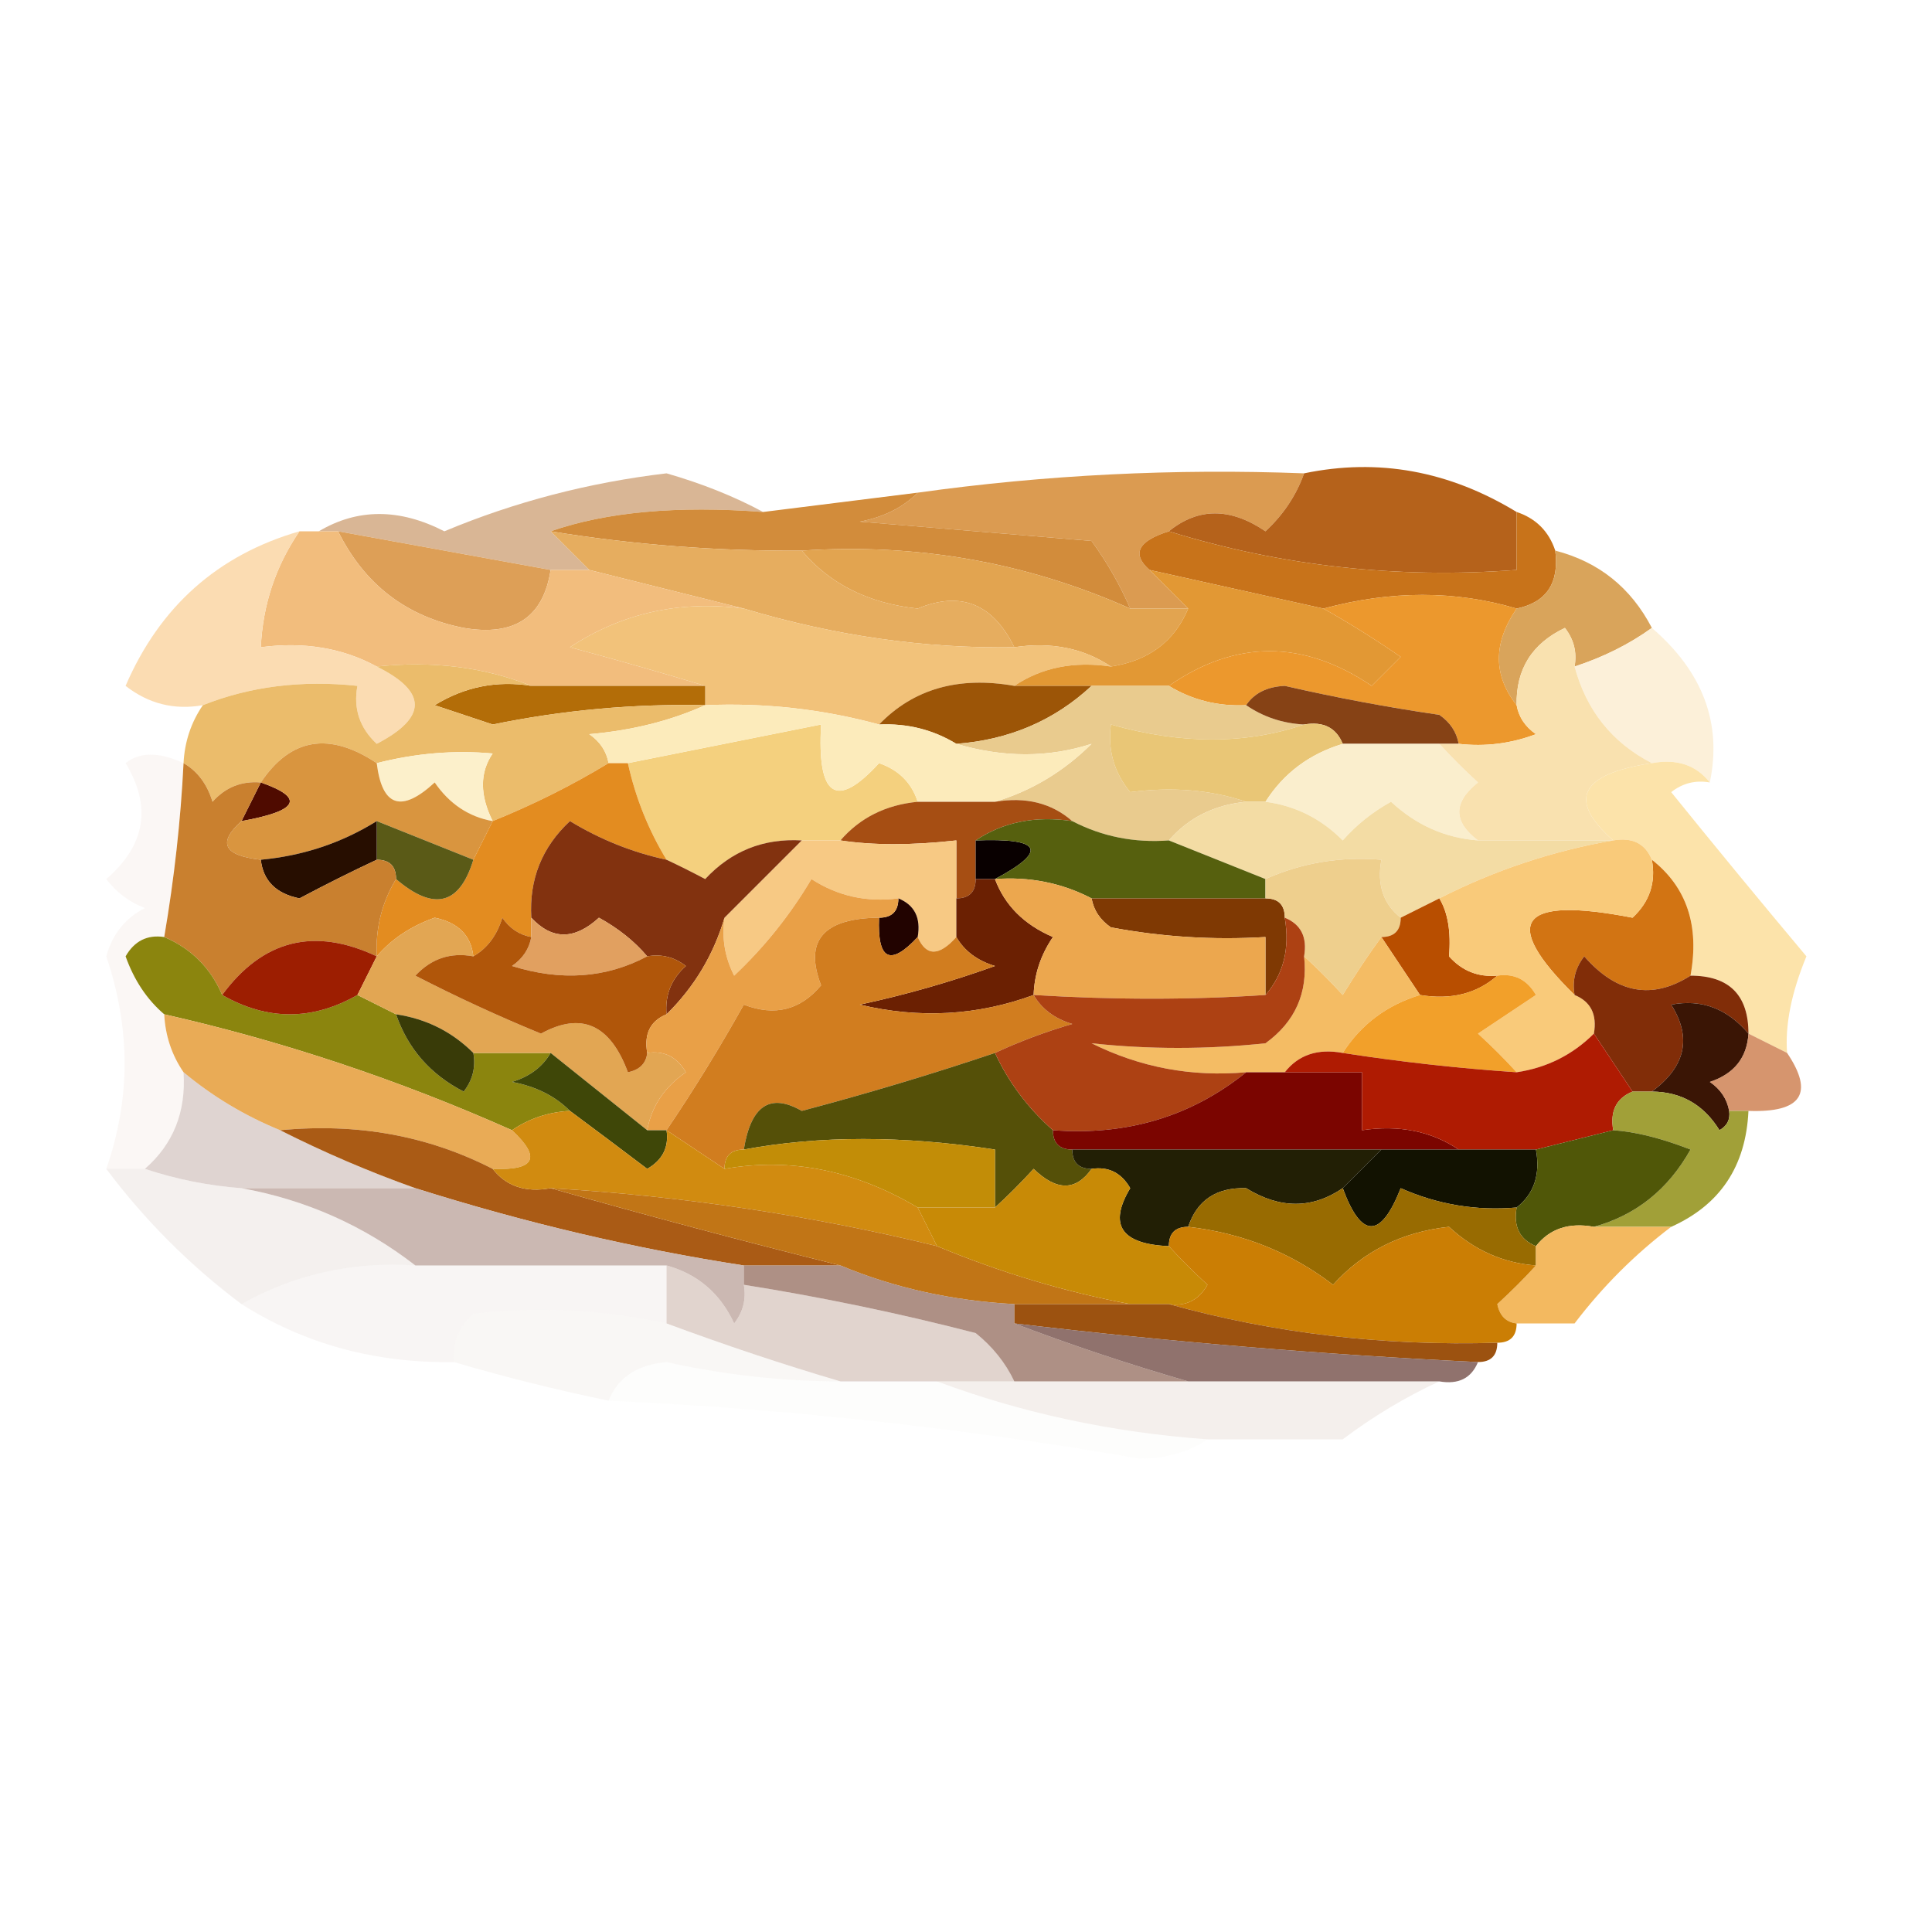 <?xml version="1.0" encoding="UTF-8"?>
<!DOCTYPE svg PUBLIC "-//W3C//DTD SVG 1.1//EN" "http://www.w3.org/Graphics/SVG/1.1/DTD/svg11.dtd">
<svg xmlns="http://www.w3.org/2000/svg" version="1.1" width="100px" height="100px" style="shape-rendering:geometricPrecision; text-rendering:geometricPrecision; image-rendering:optimizeQuality; fill-rule:evenodd; clip-rule:evenodd" xmlns:xlink="http://www.w3.org/1999/xlink">
<g><path style="opacity:1" fill="#db9b51" d="M 67.5,24.5 C 67.092,25.643 66.425,26.643 65.5,27.5C 63.684,26.265 62.017,26.265 60.5,27.5C 58.895,28.006 58.561,28.673 59.5,29.5C 60.167,30.167 60.833,30.833 61.5,31.5C 60.5,31.5 59.5,31.5 58.5,31.5C 57.972,30.279 57.305,29.113 56.5,28C 52.5,27.667 48.5,27.333 44.5,27C 45.737,26.768 46.737,26.268 47.5,25.5C 54.109,24.577 60.776,24.244 67.5,24.5 Z"/></g>
<g><path style="opacity:1" fill="#d9b695" d="M 39.5,26.5 C 35.051,26.164 31.384,26.497 28.5,27.5C 29.167,28.167 29.833,28.833 30.5,29.5C 29.833,29.5 29.167,29.5 28.5,29.5C 24.833,28.833 21.167,28.167 17.5,27.5C 17.167,27.5 16.833,27.5 16.5,27.5C 18.51,26.307 20.676,26.307 23,27.5C 26.642,25.975 30.475,24.975 34.5,24.5C 36.336,25.028 38.003,25.694 39.5,26.5 Z"/></g>
<g><path style="opacity:1" fill="#d28c3b" d="M 47.5,25.5 C 46.737,26.268 45.737,26.768 44.5,27C 48.5,27.333 52.5,27.667 56.5,28C 57.305,29.113 57.972,30.279 58.5,31.5C 53.127,29.104 47.461,28.104 41.5,28.5C 37.131,28.533 32.798,28.2 28.5,27.5C 31.384,26.497 35.051,26.164 39.5,26.5C 42.167,26.167 44.833,25.833 47.5,25.5 Z"/></g>
<g><path style="opacity:1" fill="#b5621b" d="M 78.5,26.5 C 78.5,27.5 78.5,28.5 78.5,29.5C 72.316,29.965 66.316,29.299 60.5,27.5C 62.017,26.265 63.684,26.265 65.5,27.5C 66.425,26.643 67.092,25.643 67.5,24.5C 71.334,23.702 75,24.369 78.5,26.5 Z"/></g>
<g><path style="opacity:1" fill="#c8731a" d="M 78.5,26.5 C 79.5,26.833 80.167,27.5 80.5,28.5C 80.715,30.179 80.048,31.179 78.5,31.5C 75.332,30.556 71.999,30.556 68.5,31.5C 65.5,30.833 62.5,30.167 59.5,29.5C 58.561,28.673 58.895,28.006 60.5,27.5C 66.316,29.299 72.316,29.965 78.5,29.5C 78.5,28.5 78.5,27.5 78.5,26.5 Z"/></g>
<g><path style="opacity:1" fill="#e2a450" d="M 41.5,28.5 C 47.461,28.104 53.127,29.104 58.5,31.5C 59.5,31.5 60.5,31.5 61.5,31.5C 60.789,33.201 59.455,34.201 57.5,34.5C 56.081,33.549 54.415,33.215 52.5,33.5C 51.387,31.243 49.721,30.576 47.5,31.5C 44.953,31.229 42.953,30.229 41.5,28.5 Z"/></g>
<g><path style="opacity:1" fill="#d9a45b" d="M 80.5,28.5 C 82.749,29.08 84.415,30.413 85.5,32.5C 84.329,33.345 82.995,34.011 81.5,34.5C 81.631,33.761 81.464,33.094 81,32.5C 79.294,33.308 78.461,34.641 78.5,36.5C 77.28,34.95 77.28,33.284 78.5,31.5C 80.048,31.179 80.715,30.179 80.5,28.5 Z"/></g>
<g><path style="opacity:1" fill="#dd9f57" d="M 17.5,27.5 C 21.167,28.167 24.833,28.833 28.5,29.5C 28.126,31.95 26.626,32.95 24,32.5C 21.031,31.917 18.864,30.251 17.5,27.5 Z"/></g>
<g><path style="opacity:1" fill="#e6ad5f" d="M 28.5,27.5 C 32.798,28.2 37.131,28.533 41.5,28.5C 42.953,30.229 44.953,31.229 47.5,31.5C 49.721,30.576 51.387,31.243 52.5,33.5C 47.885,33.58 43.218,32.914 38.5,31.5C 35.833,30.833 33.167,30.167 30.5,29.5C 29.833,28.833 29.167,28.167 28.5,27.5 Z"/></g>
<g><path style="opacity:1" fill="#f2bd7d" d="M 15.5,27.5 C 15.833,27.5 16.167,27.5 16.5,27.5C 16.833,27.5 17.167,27.5 17.5,27.5C 18.864,30.251 21.031,31.917 24,32.5C 26.626,32.95 28.126,31.95 28.5,29.5C 29.167,29.5 29.833,29.5 30.5,29.5C 33.167,30.167 35.833,30.833 38.5,31.5C 35.193,31.063 32.193,31.73 29.5,33.5C 31.969,34.168 34.302,34.835 36.5,35.5C 33.5,35.5 30.5,35.5 27.5,35.5C 25.052,34.527 22.385,34.194 19.5,34.5C 17.735,33.539 15.735,33.205 13.5,33.5C 13.604,31.297 14.27,29.297 15.5,27.5 Z"/></g>
<g><path style="opacity:1" fill="#f2c27a" d="M 38.5,31.5 C 43.218,32.914 47.885,33.58 52.5,33.5C 54.415,33.215 56.081,33.549 57.5,34.5C 55.585,34.215 53.919,34.549 52.5,35.5C 49.612,34.99 47.279,35.657 45.5,37.5C 42.57,36.701 39.57,36.368 36.5,36.5C 36.5,36.167 36.5,35.833 36.5,35.5C 34.302,34.835 31.969,34.168 29.5,33.5C 32.193,31.73 35.193,31.063 38.5,31.5 Z"/></g>
<g><path style="opacity:1" fill="#e29834" d="M 59.5,29.5 C 62.5,30.167 65.5,30.833 68.5,31.5C 69.808,32.232 71.142,33.066 72.5,34C 72,34.5 71.5,35 71,35.5C 67.452,33.105 63.952,33.105 60.5,35.5C 59.167,35.5 57.833,35.5 56.5,35.5C 55.167,35.5 53.833,35.5 52.5,35.5C 53.919,34.549 55.585,34.215 57.5,34.5C 59.455,34.201 60.789,33.201 61.5,31.5C 60.833,30.833 60.167,30.167 59.5,29.5 Z"/></g>
<g><path style="opacity:1" fill="#ec982d" d="M 78.5,31.5 C 77.28,33.284 77.28,34.95 78.5,36.5C 78.611,37.117 78.944,37.617 79.5,38C 78.207,38.49 76.873,38.657 75.5,38.5C 75.389,37.883 75.056,37.383 74.5,37C 71.812,36.608 69.145,36.108 66.5,35.5C 65.584,35.543 64.917,35.876 64.5,36.5C 63.041,36.567 61.708,36.234 60.5,35.5C 63.952,33.105 67.452,33.105 71,35.5C 71.5,35 72,34.5 72.5,34C 71.142,33.066 69.808,32.232 68.5,31.5C 71.999,30.556 75.332,30.556 78.5,31.5 Z"/></g>
<g><path style="opacity:1" fill="#fbdcb2" d="M 15.5,27.5 C 14.27,29.297 13.604,31.297 13.5,33.5C 15.735,33.205 17.735,33.539 19.5,34.5C 22.125,35.802 22.125,37.135 19.5,38.5C 18.614,37.675 18.281,36.675 18.5,35.5C 15.615,35.194 12.948,35.527 10.5,36.5C 9.022,36.762 7.689,36.429 6.5,35.5C 8.275,31.388 11.275,28.722 15.5,27.5 Z"/></g>
<g><path style="opacity:1" fill="#b36d08" d="M 27.5,35.5 C 30.5,35.5 33.5,35.5 36.5,35.5C 36.5,35.833 36.5,36.167 36.5,36.5C 32.798,36.421 29.132,36.754 25.5,37.5C 24.5,37.167 23.5,36.833 22.5,36.5C 24.045,35.548 25.712,35.215 27.5,35.5 Z"/></g>
<g><path style="opacity:1" fill="#9c5507" d="M 52.5,35.5 C 53.833,35.5 55.167,35.5 56.5,35.5C 54.572,37.294 52.238,38.294 49.5,38.5C 48.292,37.766 46.959,37.433 45.5,37.5C 47.279,35.657 49.612,34.99 52.5,35.5 Z"/></g>
<g><path style="opacity:1" fill="#ebbc6b" d="M 19.5,34.5 C 22.385,34.194 25.052,34.527 27.5,35.5C 25.712,35.215 24.045,35.548 22.5,36.5C 23.5,36.833 24.5,37.167 25.5,37.5C 29.132,36.754 32.798,36.421 36.5,36.5C 34.708,37.309 32.708,37.809 30.5,38C 31.056,38.383 31.389,38.883 31.5,39.5C 29.603,40.65 27.603,41.65 25.5,42.5C 24.829,41.153 24.829,39.986 25.5,39C 23.512,38.819 21.512,38.986 19.5,39.5C 17.044,37.862 15.044,38.195 13.5,40.5C 12.504,40.414 11.671,40.748 11,41.5C 10.722,40.584 10.222,39.917 9.5,39.5C 9.557,38.391 9.89,37.391 10.5,36.5C 12.948,35.527 15.615,35.194 18.5,35.5C 18.281,36.675 18.614,37.675 19.5,38.5C 22.125,37.135 22.125,35.802 19.5,34.5 Z"/></g>
<g><path style="opacity:1" fill="#e9cb8e" d="M 56.5,35.5 C 57.833,35.5 59.167,35.5 60.5,35.5C 61.708,36.234 63.041,36.567 64.5,36.5C 65.391,37.11 66.391,37.443 67.5,37.5C 64.476,38.533 61.143,38.533 57.5,37.5C 57.33,38.822 57.663,39.989 58.5,41C 60.679,40.716 62.679,40.883 64.5,41.5C 62.847,41.66 61.514,42.326 60.5,43.5C 58.709,43.634 57.042,43.301 55.5,42.5C 54.432,41.566 53.099,41.232 51.5,41.5C 53.386,40.935 55.053,39.935 56.5,38.5C 54.267,39.222 51.934,39.222 49.5,38.5C 52.238,38.294 54.572,37.294 56.5,35.5 Z"/></g>
<g><path style="opacity:1" fill="#864215" d="M 64.5,36.5 C 64.917,35.876 65.584,35.543 66.5,35.5C 69.145,36.108 71.812,36.608 74.5,37C 75.056,37.383 75.389,37.883 75.5,38.5C 75.167,38.5 74.833,38.5 74.5,38.5C 72.833,38.5 71.167,38.5 69.5,38.5C 69.158,37.662 68.492,37.328 67.5,37.5C 66.391,37.443 65.391,37.11 64.5,36.5 Z"/></g>
<g><path style="opacity:1" fill="#e9c676" d="M 67.5,37.5 C 68.492,37.328 69.158,37.662 69.5,38.5C 67.77,39.026 66.436,40.026 65.5,41.5C 65.167,41.5 64.833,41.5 64.5,41.5C 62.679,40.883 60.679,40.716 58.5,41C 57.663,39.989 57.33,38.822 57.5,37.5C 61.143,38.533 64.476,38.533 67.5,37.5 Z"/></g>
<g><path style="opacity:1" fill="#fcf0d9" d="M 85.5,32.5 C 88.141,34.773 89.141,37.44 88.5,40.5C 87.791,39.596 86.791,39.263 85.5,39.5C 83.445,38.441 82.111,36.775 81.5,34.5C 82.995,34.011 84.329,33.345 85.5,32.5 Z"/></g>
<g><path style="opacity:1" fill="#fcf0cb" d="M 25.5,42.5 C 24.265,42.279 23.265,41.612 22.5,40.5C 20.775,42.092 19.775,41.758 19.5,39.5C 21.512,38.986 23.512,38.819 25.5,39C 24.829,39.986 24.829,41.153 25.5,42.5 Z"/></g>
<g><path style="opacity:1" fill="#f4d07e" d="M 47.5,41.5 C 45.847,41.66 44.514,42.326 43.5,43.5C 42.833,43.5 42.167,43.5 41.5,43.5C 39.517,43.383 37.85,44.05 36.5,45.5C 35.816,45.137 35.15,44.804 34.5,44.5C 33.559,42.95 32.892,41.284 32.5,39.5C 35.833,38.833 39.167,38.167 42.5,37.5C 42.286,41.257 43.286,41.924 45.5,39.5C 46.522,39.855 47.189,40.522 47.5,41.5 Z"/></g>
<g><path style="opacity:1" fill="#fcebbb" d="M 36.5,36.5 C 39.57,36.368 42.57,36.701 45.5,37.5C 46.959,37.433 48.292,37.766 49.5,38.5C 51.934,39.222 54.267,39.222 56.5,38.5C 55.053,39.935 53.386,40.935 51.5,41.5C 50.167,41.5 48.833,41.5 47.5,41.5C 47.189,40.522 46.522,39.855 45.5,39.5C 43.286,41.924 42.286,41.257 42.5,37.5C 39.167,38.167 35.833,38.833 32.5,39.5C 32.167,39.5 31.833,39.5 31.5,39.5C 31.389,38.883 31.056,38.383 30.5,38C 32.708,37.809 34.708,37.309 36.5,36.5 Z"/></g>
<g><path style="opacity:1" fill="#faeecd" d="M 69.5,38.5 C 71.167,38.5 72.833,38.5 74.5,38.5C 75.091,39.151 75.757,39.818 76.5,40.5C 75.209,41.527 75.209,42.527 76.5,43.5C 74.8,43.374 73.3,42.707 72,41.5C 71.05,42.022 70.216,42.689 69.5,43.5C 68.378,42.37 67.044,41.703 65.5,41.5C 66.436,40.026 67.77,39.026 69.5,38.5 Z"/></g>
<g><path style="opacity:1" fill="#f9e1af" d="M 81.5,34.5 C 82.111,36.775 83.445,38.441 85.5,39.5C 81.777,40.063 81.111,41.397 83.5,43.5C 81.167,43.5 78.833,43.5 76.5,43.5C 75.209,42.527 75.209,41.527 76.5,40.5C 75.757,39.818 75.091,39.151 74.5,38.5C 74.833,38.5 75.167,38.5 75.5,38.5C 76.873,38.657 78.207,38.49 79.5,38C 78.944,37.617 78.611,37.117 78.5,36.5C 78.461,34.641 79.294,33.308 81,32.5C 81.464,33.094 81.631,33.761 81.5,34.5 Z"/></g>
<g><path style="opacity:1" fill="#4f0b00" d="M 13.5,40.5 C 15.793,41.301 15.46,41.968 12.5,42.5C 12.833,41.833 13.167,41.167 13.5,40.5 Z"/></g>
<g><path style="opacity:1" fill="#d9953f" d="M 19.5,39.5 C 19.775,41.758 20.775,42.092 22.5,40.5C 23.265,41.612 24.265,42.279 25.5,42.5C 25.167,43.167 24.833,43.833 24.5,44.5C 22.833,43.833 21.167,43.167 19.5,42.5C 17.685,43.63 15.685,44.296 13.5,44.5C 11.576,44.289 11.243,43.623 12.5,42.5C 15.46,41.968 15.793,41.301 13.5,40.5C 15.044,38.195 17.044,37.862 19.5,39.5 Z"/></g>
<g><path style="opacity:1" fill="#fce3aa" d="M 85.5,39.5 C 86.791,39.263 87.791,39.596 88.5,40.5C 87.761,40.369 87.094,40.536 86.5,41C 88.742,43.775 91.075,46.608 93.5,49.5C 92.722,51.383 92.389,53.05 92.5,54.5C 91.833,54.167 91.167,53.833 90.5,53.5C 90.5,51.5 89.5,50.5 87.5,50.5C 87.975,47.918 87.308,45.918 85.5,44.5C 85.158,43.662 84.492,43.328 83.5,43.5C 81.111,41.397 81.777,40.063 85.5,39.5 Z"/></g>
<g><path style="opacity:1" fill="#e38c20" d="M 31.5,39.5 C 31.833,39.5 32.167,39.5 32.5,39.5C 32.892,41.284 33.559,42.95 34.5,44.5C 32.742,44.123 31.075,43.456 29.5,42.5C 28.05,43.85 27.383,45.517 27.5,47.5C 27.5,47.833 27.5,48.167 27.5,48.5C 26.883,48.389 26.383,48.056 26,47.5C 25.722,48.416 25.222,49.083 24.5,49.5C 24.38,48.414 23.713,47.747 22.5,47.5C 21.261,47.942 20.261,48.609 19.5,49.5C 19.433,48.041 19.766,46.708 20.5,45.5C 22.456,47.175 23.789,46.842 24.5,44.5C 24.833,43.833 25.167,43.167 25.5,42.5C 27.603,41.65 29.603,40.65 31.5,39.5 Z"/></g>
<g><path style="opacity:1" fill="#a64e13" d="M 47.5,41.5 C 48.833,41.5 50.167,41.5 51.5,41.5C 53.099,41.232 54.432,41.566 55.5,42.5C 53.585,42.215 51.919,42.549 50.5,43.5C 50.5,44.167 50.5,44.833 50.5,45.5C 50.5,46.167 50.167,46.5 49.5,46.5C 49.5,45.5 49.5,44.5 49.5,43.5C 47.19,43.758 45.19,43.758 43.5,43.5C 44.514,42.326 45.847,41.66 47.5,41.5 Z"/></g>
<g><path style="opacity:1" fill="#090000" d="M 50.5,43.5 C 53.925,43.367 54.258,44.033 51.5,45.5C 51.167,45.5 50.833,45.5 50.5,45.5C 50.5,44.833 50.5,44.167 50.5,43.5 Z"/></g>
<g><path style="opacity:1" fill="#5a5a17" d="M 19.5,42.5 C 21.167,43.167 22.833,43.833 24.5,44.5C 23.789,46.842 22.456,47.175 20.5,45.5C 20.5,44.833 20.167,44.5 19.5,44.5C 19.5,43.833 19.5,43.167 19.5,42.5 Z"/></g>
<g><path style="opacity:1" fill="#f3dca4" d="M 64.5,41.5 C 64.833,41.5 65.167,41.5 65.5,41.5C 67.044,41.703 68.378,42.37 69.5,43.5C 70.216,42.689 71.05,42.022 72,41.5C 73.3,42.707 74.8,43.374 76.5,43.5C 78.833,43.5 81.167,43.5 83.5,43.5C 80.353,44.046 77.353,45.046 74.5,46.5C 73.833,46.833 73.167,47.167 72.5,47.5C 71.596,46.791 71.263,45.791 71.5,44.5C 69.379,44.325 67.379,44.659 65.5,45.5C 63.833,44.833 62.167,44.167 60.5,43.5C 61.514,42.326 62.847,41.66 64.5,41.5 Z"/></g>
<g><path style="opacity:1" fill="#270e00" d="M 19.5,42.5 C 19.5,43.167 19.5,43.833 19.5,44.5C 18.2,45.108 16.867,45.775 15.5,46.5C 14.287,46.253 13.62,45.586 13.5,44.5C 15.685,44.296 17.685,43.63 19.5,42.5 Z"/></g>
<g><path style="opacity:1" fill="#f7c984" d="M 41.5,43.5 C 42.167,43.5 42.833,43.5 43.5,43.5C 45.19,43.758 47.19,43.758 49.5,43.5C 49.5,44.5 49.5,45.5 49.5,46.5C 49.5,47.167 49.5,47.833 49.5,48.5C 48.604,49.506 47.938,49.506 47.5,48.5C 47.672,47.508 47.338,46.842 46.5,46.5C 44.856,46.714 43.356,46.38 42,45.5C 40.907,47.349 39.574,49.016 38,50.5C 37.517,49.552 37.35,48.552 37.5,47.5C 38.833,46.167 40.167,44.833 41.5,43.5 Z"/></g>
<g><path style="opacity:1" fill="#56600e" d="M 50.5,43.5 C 51.919,42.549 53.585,42.215 55.5,42.5C 57.042,43.301 58.709,43.634 60.5,43.5C 62.167,44.167 63.833,44.833 65.5,45.5C 65.5,45.833 65.5,46.167 65.5,46.5C 62.5,46.5 59.5,46.5 56.5,46.5C 54.958,45.699 53.291,45.366 51.5,45.5C 54.258,44.033 53.925,43.367 50.5,43.5 Z"/></g>
<g><path style="opacity:1" fill="#82320f" d="M 34.5,44.5 C 35.15,44.804 35.816,45.137 36.5,45.5C 37.85,44.05 39.517,43.383 41.5,43.5C 40.167,44.833 38.833,46.167 37.5,47.5C 36.935,49.42 35.935,51.087 34.5,52.5C 34.414,51.504 34.748,50.671 35.5,50C 34.906,49.536 34.239,49.369 33.5,49.5C 32.844,48.722 32.011,48.056 31,47.5C 29.739,48.658 28.573,48.658 27.5,47.5C 27.383,45.517 28.05,43.85 29.5,42.5C 31.075,43.456 32.742,44.123 34.5,44.5 Z"/></g>
<g><path style="opacity:1" fill="#c9802f" d="M 9.5,39.5 C 10.222,39.917 10.722,40.584 11,41.5C 11.671,40.748 12.504,40.414 13.5,40.5C 13.167,41.167 12.833,41.833 12.5,42.5C 11.243,43.623 11.576,44.289 13.5,44.5C 13.62,45.586 14.287,46.253 15.5,46.5C 16.867,45.775 18.2,45.108 19.5,44.5C 20.167,44.5 20.5,44.833 20.5,45.5C 19.766,46.708 19.433,48.041 19.5,49.5C 16.272,47.974 13.605,48.64 11.5,51.5C 10.9,50.1 9.9,49.1 8.5,48.5C 9.019,45.465 9.353,42.465 9.5,39.5 Z"/></g>
<g><path style="opacity:1" fill="#220300" d="M 46.5,46.5 C 47.338,46.842 47.672,47.508 47.5,48.5C 46.075,50.031 45.409,49.698 45.5,47.5C 46.167,47.5 46.5,47.167 46.5,46.5 Z"/></g>
<g><path style="opacity:1" fill="#7f3903" d="M 56.5,46.5 C 59.5,46.5 62.5,46.5 65.5,46.5C 66.167,46.5 66.5,46.833 66.5,47.5C 66.768,49.099 66.434,50.432 65.5,51.5C 65.5,50.5 65.5,49.5 65.5,48.5C 62.813,48.664 60.146,48.497 57.5,48C 56.944,47.617 56.611,47.117 56.5,46.5 Z"/></g>
<g><path style="opacity:1" fill="#eecf8d" d="M 72.5,47.5 C 72.5,48.167 72.167,48.5 71.5,48.5C 70.842,49.398 70.176,50.398 69.5,51.5C 68.818,50.757 68.151,50.091 67.5,49.5C 67.672,48.508 67.338,47.842 66.5,47.5C 66.5,46.833 66.167,46.5 65.5,46.5C 65.5,46.167 65.5,45.833 65.5,45.5C 67.379,44.659 69.379,44.325 71.5,44.5C 71.263,45.791 71.596,46.791 72.5,47.5 Z"/></g>
<g><path style="opacity:1" fill="#d27413" d="M 85.5,44.5 C 87.308,45.918 87.975,47.918 87.5,50.5C 85.514,51.761 83.68,51.428 82,49.5C 81.536,50.094 81.369,50.761 81.5,51.5C 77.629,47.693 78.629,46.36 84.5,47.5C 85.386,46.675 85.719,45.675 85.5,44.5 Z"/></g>
<g><path style="opacity:1" fill="#b84e00" d="M 74.5,46.5 C 74.942,47.231 75.109,48.231 75,49.5C 75.671,50.252 76.504,50.586 77.5,50.5C 76.432,51.434 75.099,51.768 73.5,51.5C 72.833,50.5 72.167,49.5 71.5,48.5C 72.167,48.5 72.5,48.167 72.5,47.5C 73.167,47.167 73.833,46.833 74.5,46.5 Z"/></g>
<g><path style="opacity:1" fill="#f9ca7a" d="M 83.5,43.5 C 84.492,43.328 85.158,43.662 85.5,44.5C 85.719,45.675 85.386,46.675 84.5,47.5C 78.629,46.36 77.629,47.693 81.5,51.5C 82.338,51.842 82.672,52.508 82.5,53.5C 81.395,54.6 80.062,55.267 78.5,55.5C 77.909,54.849 77.243,54.182 76.5,53.5C 77.5,52.833 78.5,52.167 79.5,51.5C 79.043,50.703 78.376,50.369 77.5,50.5C 76.504,50.586 75.671,50.252 75,49.5C 75.109,48.231 74.942,47.231 74.5,46.5C 77.353,45.046 80.353,44.046 83.5,43.5 Z"/></g>
<g><path style="opacity:1" fill="#e1a060" d="M 27.5,47.5 C 28.573,48.658 29.739,48.658 31,47.5C 32.011,48.056 32.844,48.722 33.5,49.5C 31.372,50.629 29.038,50.796 26.5,50C 27.056,49.617 27.389,49.117 27.5,48.5C 27.5,48.167 27.5,47.833 27.5,47.5 Z"/></g>
<g><path style="opacity:1" fill="#6b2002" d="M 50.5,45.5 C 50.833,45.5 51.167,45.5 51.5,45.5C 52.007,46.859 53.007,47.859 54.5,48.5C 53.873,49.417 53.539,50.417 53.5,51.5C 50.592,52.569 47.592,52.736 44.5,52C 46.878,51.489 49.212,50.822 51.5,50C 50.584,49.722 49.917,49.222 49.5,48.5C 49.5,47.833 49.5,47.167 49.5,46.5C 50.167,46.5 50.5,46.167 50.5,45.5 Z"/></g>
<g><path style="opacity:1" fill="#8b850e" d="M 8.5,48.5 C 9.9,49.1 10.9,50.1 11.5,51.5C 13.833,52.833 16.167,52.833 18.5,51.5C 19.167,51.833 19.833,52.167 20.5,52.5C 21.113,54.282 22.28,55.616 24,56.5C 24.464,55.906 24.631,55.239 24.5,54.5C 25.833,54.5 27.167,54.5 28.5,54.5C 28.082,55.222 27.416,55.722 26.5,56C 27.738,56.232 28.738,56.732 29.5,57.5C 28.391,57.557 27.391,57.89 26.5,58.5C 20.631,55.888 14.631,53.888 8.5,52.5C 7.609,51.739 6.942,50.739 6.5,49.5C 6.957,48.703 7.624,48.369 8.5,48.5 Z"/></g>
<g><path style="opacity:1" fill="#9d1e01" d="M 19.5,49.5 C 19.167,50.167 18.833,50.833 18.5,51.5C 16.167,52.833 13.833,52.833 11.5,51.5C 13.605,48.64 16.272,47.974 19.5,49.5 Z"/></g>
<g><path style="opacity:1" fill="#eca74e" d="M 51.5,45.5 C 53.291,45.366 54.958,45.699 56.5,46.5C 56.611,47.117 56.944,47.617 57.5,48C 60.146,48.497 62.813,48.664 65.5,48.5C 65.5,49.5 65.5,50.5 65.5,51.5C 61.65,51.756 57.65,51.756 53.5,51.5C 53.539,50.417 53.873,49.417 54.5,48.5C 53.007,47.859 52.007,46.859 51.5,45.5 Z"/></g>
<g><path style="opacity:1" fill="#f4bc64" d="M 71.5,48.5 C 72.167,49.5 72.833,50.5 73.5,51.5C 71.781,52.022 70.448,53.022 69.5,54.5C 68.209,54.263 67.209,54.596 66.5,55.5C 65.833,55.5 65.167,55.5 64.5,55.5C 61.68,55.752 59.014,55.252 56.5,54C 59.46,54.32 62.46,54.32 65.5,54C 67.037,52.89 67.704,51.39 67.5,49.5C 68.151,50.091 68.818,50.757 69.5,51.5C 70.176,50.398 70.842,49.398 71.5,48.5 Z"/></g>
<g><path style="opacity:1" fill="#e2a653" d="M 24.5,49.5 C 23.325,49.281 22.325,49.614 21.5,50.5C 23.632,51.598 25.798,52.598 28,53.5C 30.085,52.353 31.585,53.02 32.5,55.5C 33.107,55.376 33.44,55.043 33.5,54.5C 34.376,54.369 35.043,54.703 35.5,55.5C 34.388,56.265 33.721,57.265 33.5,58.5C 31.833,57.167 30.167,55.833 28.5,54.5C 27.167,54.5 25.833,54.5 24.5,54.5C 23.395,53.4 22.062,52.733 20.5,52.5C 19.833,52.167 19.167,51.833 18.5,51.5C 18.833,50.833 19.167,50.167 19.5,49.5C 20.261,48.609 21.261,47.942 22.5,47.5C 23.713,47.747 24.38,48.414 24.5,49.5 Z"/></g>
<g><path style="opacity:1" fill="#b0560a" d="M 27.5,48.5 C 27.389,49.117 27.056,49.617 26.5,50C 29.038,50.796 31.372,50.629 33.5,49.5C 34.239,49.369 34.906,49.536 35.5,50C 34.748,50.671 34.414,51.504 34.5,52.5C 33.662,52.842 33.328,53.508 33.5,54.5C 33.44,55.043 33.107,55.376 32.5,55.5C 31.585,53.02 30.085,52.353 28,53.5C 25.798,52.598 23.632,51.598 21.5,50.5C 22.325,49.614 23.325,49.281 24.5,49.5C 25.222,49.083 25.722,48.416 26,47.5C 26.383,48.056 26.883,48.389 27.5,48.5 Z"/></g>
<g><path style="opacity:1" fill="#f2a02a" d="M 77.5,50.5 C 78.376,50.369 79.043,50.703 79.5,51.5C 78.5,52.167 77.5,52.833 76.5,53.5C 77.243,54.182 77.909,54.849 78.5,55.5C 75.482,55.296 72.482,54.963 69.5,54.5C 70.448,53.022 71.781,52.022 73.5,51.5C 75.099,51.768 76.432,51.434 77.5,50.5 Z"/></g>
<g><path style="opacity:1" fill="#e9a047" d="M 46.5,46.5 C 46.5,47.167 46.167,47.5 45.5,47.5C 42.61,47.527 41.61,48.694 42.5,51C 41.428,52.284 40.095,52.617 38.5,52C 37.239,54.255 35.906,56.422 34.5,58.5C 34.167,58.5 33.833,58.5 33.5,58.5C 33.721,57.265 34.388,56.265 35.5,55.5C 35.043,54.703 34.376,54.369 33.5,54.5C 33.328,53.508 33.662,52.842 34.5,52.5C 35.935,51.087 36.935,49.42 37.5,47.5C 37.35,48.552 37.517,49.552 38,50.5C 39.574,49.016 40.907,47.349 42,45.5C 43.356,46.38 44.856,46.714 46.5,46.5 Z"/></g>
<g><path style="opacity:1" fill="#d17d1f" d="M 45.5,47.5 C 45.409,49.698 46.075,50.031 47.5,48.5C 47.938,49.506 48.604,49.506 49.5,48.5C 49.917,49.222 50.584,49.722 51.5,50C 49.212,50.822 46.878,51.489 44.5,52C 47.592,52.736 50.592,52.569 53.5,51.5C 53.917,52.222 54.584,52.722 55.5,53C 54.099,53.41 52.766,53.91 51.5,54.5C 48.229,55.6 44.895,56.6 41.5,57.5C 39.863,56.556 38.863,57.223 38.5,59.5C 37.833,59.5 37.5,59.833 37.5,60.5C 36.5,59.833 35.5,59.167 34.5,58.5C 35.906,56.422 37.239,54.255 38.5,52C 40.095,52.617 41.428,52.284 42.5,51C 41.61,48.694 42.61,47.527 45.5,47.5 Z"/></g>
<g><path style="opacity:1" fill="#812d08" d="M 87.5,50.5 C 89.5,50.5 90.5,51.5 90.5,53.5C 89.399,52.2 88.066,51.7 86.5,52C 87.581,53.711 87.248,55.211 85.5,56.5C 85.167,56.5 84.833,56.5 84.5,56.5C 83.833,55.5 83.167,54.5 82.5,53.5C 82.672,52.508 82.338,51.842 81.5,51.5C 81.369,50.761 81.536,50.094 82,49.5C 83.68,51.428 85.514,51.761 87.5,50.5 Z"/></g>
<g><path style="opacity:1" fill="#3a1505" d="M 90.5,53.5 C 90.423,54.75 89.756,55.583 88.5,56C 89.056,56.383 89.389,56.883 89.5,57.5C 89.565,57.938 89.399,58.272 89,58.5C 88.184,57.177 87.017,56.511 85.5,56.5C 87.248,55.211 87.581,53.711 86.5,52C 88.066,51.7 89.399,52.2 90.5,53.5 Z"/></g>
<g><path style="opacity:1" fill="#393b08" d="M 20.5,52.5 C 22.062,52.733 23.395,53.4 24.5,54.5C 24.631,55.239 24.464,55.906 24,56.5C 22.28,55.616 21.113,54.282 20.5,52.5 Z"/></g>
<g><path style="opacity:1" fill="#e9ab56" d="M 8.5,52.5 C 14.631,53.888 20.631,55.888 26.5,58.5C 28.031,59.925 27.698,60.591 25.5,60.5C 22.155,58.783 18.488,58.116 14.5,58.5C 12.668,57.752 11.001,56.752 9.5,55.5C 8.89,54.609 8.557,53.609 8.5,52.5 Z"/></g>
<g><path style="opacity:1" fill="#555008" d="M 51.5,54.5 C 52.211,56.03 53.211,57.363 54.5,58.5C 54.5,59.167 54.833,59.5 55.5,59.5C 55.5,60.167 55.833,60.5 56.5,60.5C 55.687,61.653 54.687,61.653 53.5,60.5C 52.818,61.243 52.151,61.909 51.5,62.5C 51.5,61.5 51.5,60.5 51.5,59.5C 46.743,58.773 42.409,58.773 38.5,59.5C 38.863,57.223 39.863,56.556 41.5,57.5C 44.895,56.6 48.229,55.6 51.5,54.5 Z"/></g>
<g><path style="opacity:1" fill="#ad4113" d="M 66.5,47.5 C 67.338,47.842 67.672,48.508 67.5,49.5C 67.704,51.39 67.037,52.89 65.5,54C 62.46,54.32 59.46,54.32 56.5,54C 59.014,55.252 61.68,55.752 64.5,55.5C 61.658,57.79 58.324,58.79 54.5,58.5C 53.211,57.363 52.211,56.03 51.5,54.5C 52.766,53.91 54.099,53.41 55.5,53C 54.584,52.722 53.917,52.222 53.5,51.5C 57.65,51.756 61.65,51.756 65.5,51.5C 66.434,50.432 66.768,49.099 66.5,47.5 Z"/></g>
<g><path style="opacity:1" fill="#7b0500" d="M 64.5,55.5 C 65.167,55.5 65.833,55.5 66.5,55.5C 67.833,55.5 69.167,55.5 70.5,55.5C 70.5,56.5 70.5,57.5 70.5,58.5C 72.415,58.215 74.081,58.549 75.5,59.5C 74.167,59.5 72.833,59.5 71.5,59.5C 66.167,59.5 60.833,59.5 55.5,59.5C 54.833,59.5 54.5,59.167 54.5,58.5C 58.324,58.79 61.658,57.79 64.5,55.5 Z"/></g>
<g><path style="opacity:1" fill="#af1b02" d="M 82.5,53.5 C 83.167,54.5 83.833,55.5 84.5,56.5C 83.662,56.842 83.328,57.508 83.5,58.5C 82.167,58.833 80.833,59.167 79.5,59.5C 78.167,59.5 76.833,59.5 75.5,59.5C 74.081,58.549 72.415,58.215 70.5,58.5C 70.5,57.5 70.5,56.5 70.5,55.5C 69.167,55.5 67.833,55.5 66.5,55.5C 67.209,54.596 68.209,54.263 69.5,54.5C 72.482,54.963 75.482,55.296 78.5,55.5C 80.062,55.267 81.395,54.6 82.5,53.5 Z"/></g>
<g><path style="opacity:0.749" fill="#c8723e" d="M 90.5,53.5 C 91.167,53.833 91.833,54.167 92.5,54.5C 93.914,56.598 93.248,57.598 90.5,57.5C 90.167,57.5 89.833,57.5 89.5,57.5C 89.389,56.883 89.056,56.383 88.5,56C 89.756,55.583 90.423,54.75 90.5,53.5 Z"/></g>
<g><path style="opacity:1" fill="#3f4708" d="M 28.5,54.5 C 30.167,55.833 31.833,57.167 33.5,58.5C 33.833,58.5 34.167,58.5 34.5,58.5C 34.631,59.376 34.297,60.043 33.5,60.5C 32.148,59.476 30.815,58.476 29.5,57.5C 28.738,56.732 27.738,56.232 26.5,56C 27.416,55.722 28.082,55.222 28.5,54.5 Z"/></g>
<g><path style="opacity:0.122" fill="#ddc3ae" d="M 9.5,39.5 C 9.353,42.465 9.019,45.465 8.5,48.5C 7.624,48.369 6.957,48.703 6.5,49.5C 6.942,50.739 7.609,51.739 8.5,52.5C 8.557,53.609 8.89,54.609 9.5,55.5C 9.635,57.554 8.968,59.221 7.5,60.5C 6.833,60.5 6.167,60.5 5.5,60.5C 6.763,56.886 6.763,53.219 5.5,49.5C 5.818,48.353 6.484,47.519 7.5,47C 6.692,46.692 6.025,46.192 5.5,45.5C 7.531,43.751 7.865,41.751 6.5,39.5C 7.233,38.913 8.233,38.913 9.5,39.5 Z"/></g>
<g><path style="opacity:0.456" fill="#b8a099" d="M 9.5,55.5 C 11.001,56.752 12.668,57.752 14.5,58.5C 16.779,59.651 19.112,60.651 21.5,61.5C 18.5,61.5 15.5,61.5 12.5,61.5C 10.784,61.371 9.117,61.038 7.5,60.5C 8.968,59.221 9.635,57.554 9.5,55.5 Z"/></g>
<g><path style="opacity:1" fill="#221f05" d="M 55.5,59.5 C 60.833,59.5 66.167,59.5 71.5,59.5C 70.833,60.167 70.167,60.833 69.5,61.5C 67.919,62.579 66.253,62.579 64.5,61.5C 62.962,61.453 61.962,62.12 61.5,63.5C 60.833,63.5 60.5,63.833 60.5,64.5C 58.027,64.396 57.361,63.396 58.5,61.5C 58.043,60.703 57.376,60.369 56.5,60.5C 55.833,60.5 55.5,60.167 55.5,59.5 Z"/></g>
<g><path style="opacity:1" fill="#121201" d="M 71.5,59.5 C 72.833,59.5 74.167,59.5 75.5,59.5C 76.833,59.5 78.167,59.5 79.5,59.5C 79.737,60.791 79.404,61.791 78.5,62.5C 76.409,62.682 74.409,62.348 72.5,61.5C 71.466,64.125 70.466,64.125 69.5,61.5C 70.167,60.833 70.833,60.167 71.5,59.5 Z"/></g>
<g><path style="opacity:1" fill="#a1a038" d="M 84.5,56.5 C 84.833,56.5 85.167,56.5 85.5,56.5C 87.017,56.511 88.184,57.177 89,58.5C 89.399,58.272 89.565,57.938 89.5,57.5C 89.833,57.5 90.167,57.5 90.5,57.5C 90.367,60.366 89.034,62.366 86.5,63.5C 85.167,63.5 83.833,63.5 82.5,63.5C 84.68,62.898 86.346,61.565 87.5,59.5C 85.988,58.912 84.655,58.578 83.5,58.5C 83.328,57.508 83.662,56.842 84.5,56.5 Z"/></g>
<g><path style="opacity:1" fill="#aa5b15" d="M 14.5,58.5 C 18.488,58.116 22.155,58.783 25.5,60.5C 26.209,61.404 27.209,61.737 28.5,61.5C 33.474,62.914 38.474,64.247 43.5,65.5C 41.833,65.5 40.167,65.5 38.5,65.5C 32.849,64.628 27.182,63.295 21.5,61.5C 19.112,60.651 16.779,59.651 14.5,58.5 Z"/></g>
<g><path style="opacity:1" fill="#505708" d="M 83.5,58.5 C 84.655,58.578 85.988,58.912 87.5,59.5C 86.346,61.565 84.68,62.898 82.5,63.5C 81.209,63.263 80.209,63.596 79.5,64.5C 78.662,64.158 78.328,63.492 78.5,62.5C 79.404,61.791 79.737,60.791 79.5,59.5C 80.833,59.167 82.167,58.833 83.5,58.5 Z"/></g>
<g><path style="opacity:1" fill="#d18b10" d="M 29.5,57.5 C 30.815,58.476 32.148,59.476 33.5,60.5C 34.297,60.043 34.631,59.376 34.5,58.5C 35.5,59.167 36.5,59.833 37.5,60.5C 40.913,59.902 44.246,60.569 47.5,62.5C 47.833,63.167 48.167,63.833 48.5,64.5C 41.962,62.903 35.295,61.903 28.5,61.5C 27.209,61.737 26.209,61.404 25.5,60.5C 27.698,60.591 28.031,59.925 26.5,58.5C 27.391,57.89 28.391,57.557 29.5,57.5 Z"/></g>
<g><path style="opacity:1" fill="#c28d07" d="M 51.5,62.5 C 50.167,62.5 48.833,62.5 47.5,62.5C 44.246,60.569 40.913,59.902 37.5,60.5C 37.5,59.833 37.833,59.5 38.5,59.5C 42.409,58.773 46.743,58.773 51.5,59.5C 51.5,60.5 51.5,61.5 51.5,62.5 Z"/></g>
<g><path style="opacity:0.251" fill="#d4c3bb" d="M 5.5,60.5 C 6.167,60.5 6.833,60.5 7.5,60.5C 9.117,61.038 10.784,61.371 12.5,61.5C 15.826,62.099 18.826,63.432 21.5,65.5C 18.248,65.29 15.248,65.956 12.5,67.5C 9.833,65.5 7.5,63.167 5.5,60.5 Z"/></g>
<g><path style="opacity:0.833" fill="#c1aaa3" d="M 12.5,61.5 C 15.5,61.5 18.5,61.5 21.5,61.5C 27.182,63.295 32.849,64.628 38.5,65.5C 38.5,65.833 38.5,66.167 38.5,66.5C 38.631,67.239 38.464,67.906 38,68.5C 37.28,66.944 36.113,65.944 34.5,65.5C 30.167,65.5 25.833,65.5 21.5,65.5C 18.826,63.432 15.826,62.099 12.5,61.5 Z"/></g>
<g><path style="opacity:1" fill="#986b01" d="M 69.5,61.5 C 70.466,64.125 71.466,64.125 72.5,61.5C 74.409,62.348 76.409,62.682 78.5,62.5C 78.328,63.492 78.662,64.158 79.5,64.5C 79.5,64.833 79.5,65.167 79.5,65.5C 77.8,65.374 76.3,64.707 75,63.5C 72.567,63.763 70.567,64.763 69,66.5C 66.816,64.825 64.316,63.825 61.5,63.5C 61.962,62.12 62.962,61.453 64.5,61.5C 66.253,62.579 67.919,62.579 69.5,61.5 Z"/></g>
<g><path style="opacity:1" fill="#f3b960" d="M 82.5,63.5 C 83.833,63.5 85.167,63.5 86.5,63.5C 84.614,64.93 82.947,66.597 81.5,68.5C 80.5,68.5 79.5,68.5 78.5,68.5C 77.957,68.44 77.624,68.107 77.5,67.5C 78.243,66.818 78.909,66.151 79.5,65.5C 79.5,65.167 79.5,64.833 79.5,64.5C 80.209,63.596 81.209,63.263 82.5,63.5 Z"/></g>
<g><path style="opacity:1" fill="#c17516" d="M 28.5,61.5 C 35.295,61.903 41.962,62.903 48.5,64.5C 51.78,65.865 55.114,66.865 58.5,67.5C 56.5,67.5 54.5,67.5 52.5,67.5C 49.273,67.324 46.273,66.657 43.5,65.5C 38.474,64.247 33.474,62.914 28.5,61.5 Z"/></g>
<g><path style="opacity:1" fill="#c88a06" d="M 56.5,60.5 C 57.376,60.369 58.043,60.703 58.5,61.5C 57.361,63.396 58.027,64.396 60.5,64.5C 61.091,65.151 61.757,65.818 62.5,66.5C 62.043,67.297 61.376,67.631 60.5,67.5C 59.833,67.5 59.167,67.5 58.5,67.5C 55.114,66.865 51.78,65.865 48.5,64.5C 48.167,63.833 47.833,63.167 47.5,62.5C 48.833,62.5 50.167,62.5 51.5,62.5C 52.151,61.909 52.818,61.243 53.5,60.5C 54.687,61.653 55.687,61.653 56.5,60.5 Z"/></g>
<g><path style="opacity:1" fill="#cb7e04" d="M 61.5,63.5 C 64.316,63.825 66.816,64.825 69,66.5C 70.567,64.763 72.567,63.763 75,63.5C 76.3,64.707 77.8,65.374 79.5,65.5C 78.909,66.151 78.243,66.818 77.5,67.5C 77.624,68.107 77.957,68.44 78.5,68.5C 78.5,69.167 78.167,69.5 77.5,69.5C 71.596,69.679 65.929,69.012 60.5,67.5C 61.376,67.631 62.043,67.297 62.5,66.5C 61.757,65.818 61.091,65.151 60.5,64.5C 60.5,63.833 60.833,63.5 61.5,63.5 Z"/></g>
<g><path style="opacity:0.18" fill="#d9c9c2" d="M 21.5,65.5 C 25.833,65.5 30.167,65.5 34.5,65.5C 34.5,66.5 34.5,67.5 34.5,68.5C 31.183,67.779 27.849,67.612 24.5,68C 23.748,68.671 23.414,69.504 23.5,70.5C 19.43,70.568 15.763,69.568 12.5,67.5C 15.248,65.956 18.248,65.29 21.5,65.5 Z"/></g>
<g><path style="opacity:1" fill="#9c5210" d="M 52.5,68.5 C 52.5,68.167 52.5,67.833 52.5,67.5C 54.5,67.5 56.5,67.5 58.5,67.5C 59.167,67.5 59.833,67.5 60.5,67.5C 65.929,69.012 71.596,69.679 77.5,69.5C 77.5,70.167 77.167,70.5 76.5,70.5C 68.475,70.115 60.475,69.449 52.5,68.5 Z"/></g>
<g><path style="opacity:0.165" fill="#ddcec7" d="M 34.5,68.5 C 37.556,69.633 40.556,70.633 43.5,71.5C 40.468,71.495 37.468,71.162 34.5,70.5C 32.97,70.64 31.97,71.306 31.5,72.5C 28.72,71.922 26.053,71.255 23.5,70.5C 23.414,69.504 23.748,68.671 24.5,68C 27.849,67.612 31.183,67.779 34.5,68.5 Z"/></g>
<g><path style="opacity:0.518" fill="#c6aca0" d="M 34.5,65.5 C 36.113,65.944 37.28,66.944 38,68.5C 38.464,67.906 38.631,67.239 38.5,66.5C 42.527,67.139 46.527,67.972 50.5,69C 51.38,69.708 52.047,70.542 52.5,71.5C 51.167,71.5 49.833,71.5 48.5,71.5C 46.833,71.5 45.167,71.5 43.5,71.5C 40.556,70.633 37.556,69.633 34.5,68.5C 34.5,67.5 34.5,66.5 34.5,65.5 Z"/></g>
<g><path style="opacity:0.043" fill="#e2d4cd" d="M 43.5,71.5 C 45.167,71.5 46.833,71.5 48.5,71.5C 52.902,73.144 57.569,74.144 62.5,74.5C 61.551,75.152 60.385,75.486 59,75.5C 49.896,73.922 40.729,72.922 31.5,72.5C 31.97,71.306 32.97,70.64 34.5,70.5C 37.468,71.162 40.468,71.495 43.5,71.5 Z"/></g>
<g><path style="opacity:0.814" fill="#9c776a" d="M 38.5,66.5 C 38.5,66.167 38.5,65.833 38.5,65.5C 40.167,65.5 41.833,65.5 43.5,65.5C 46.273,66.657 49.273,67.324 52.5,67.5C 52.5,67.833 52.5,68.167 52.5,68.5C 55.465,69.626 58.465,70.626 61.5,71.5C 58.5,71.5 55.5,71.5 52.5,71.5C 52.047,70.542 51.38,69.708 50.5,69C 46.527,67.972 42.527,67.139 38.5,66.5 Z"/></g>
<g><path style="opacity:0.882" fill="#815f5a" d="M 52.5,68.5 C 60.475,69.449 68.475,70.115 76.5,70.5C 76.158,71.338 75.492,71.672 74.5,71.5C 70.167,71.5 65.833,71.5 61.5,71.5C 58.465,70.626 55.465,69.626 52.5,68.5 Z"/></g>
<g><path style="opacity:0.015" fill="#ede4e1" d="M 78.5,68.5 C 79.5,68.5 80.5,68.5 81.5,68.5C 81.893,70.125 81.893,71.958 81.5,74C 77.586,75.529 73.586,75.696 69.5,74.5C 71.073,73.313 72.739,72.313 74.5,71.5C 75.492,71.672 76.158,71.338 76.5,70.5C 77.167,70.5 77.5,70.167 77.5,69.5C 78.167,69.5 78.5,69.167 78.5,68.5 Z"/></g>
<g><path style="opacity:0.235" fill="#d2bcb2" d="M 48.5,71.5 C 49.833,71.5 51.167,71.5 52.5,71.5C 55.5,71.5 58.5,71.5 61.5,71.5C 65.833,71.5 70.167,71.5 74.5,71.5C 72.739,72.313 71.073,73.313 69.5,74.5C 67.167,74.5 64.833,74.5 62.5,74.5C 57.569,74.144 52.902,73.144 48.5,71.5 Z"/></g>
</svg>
